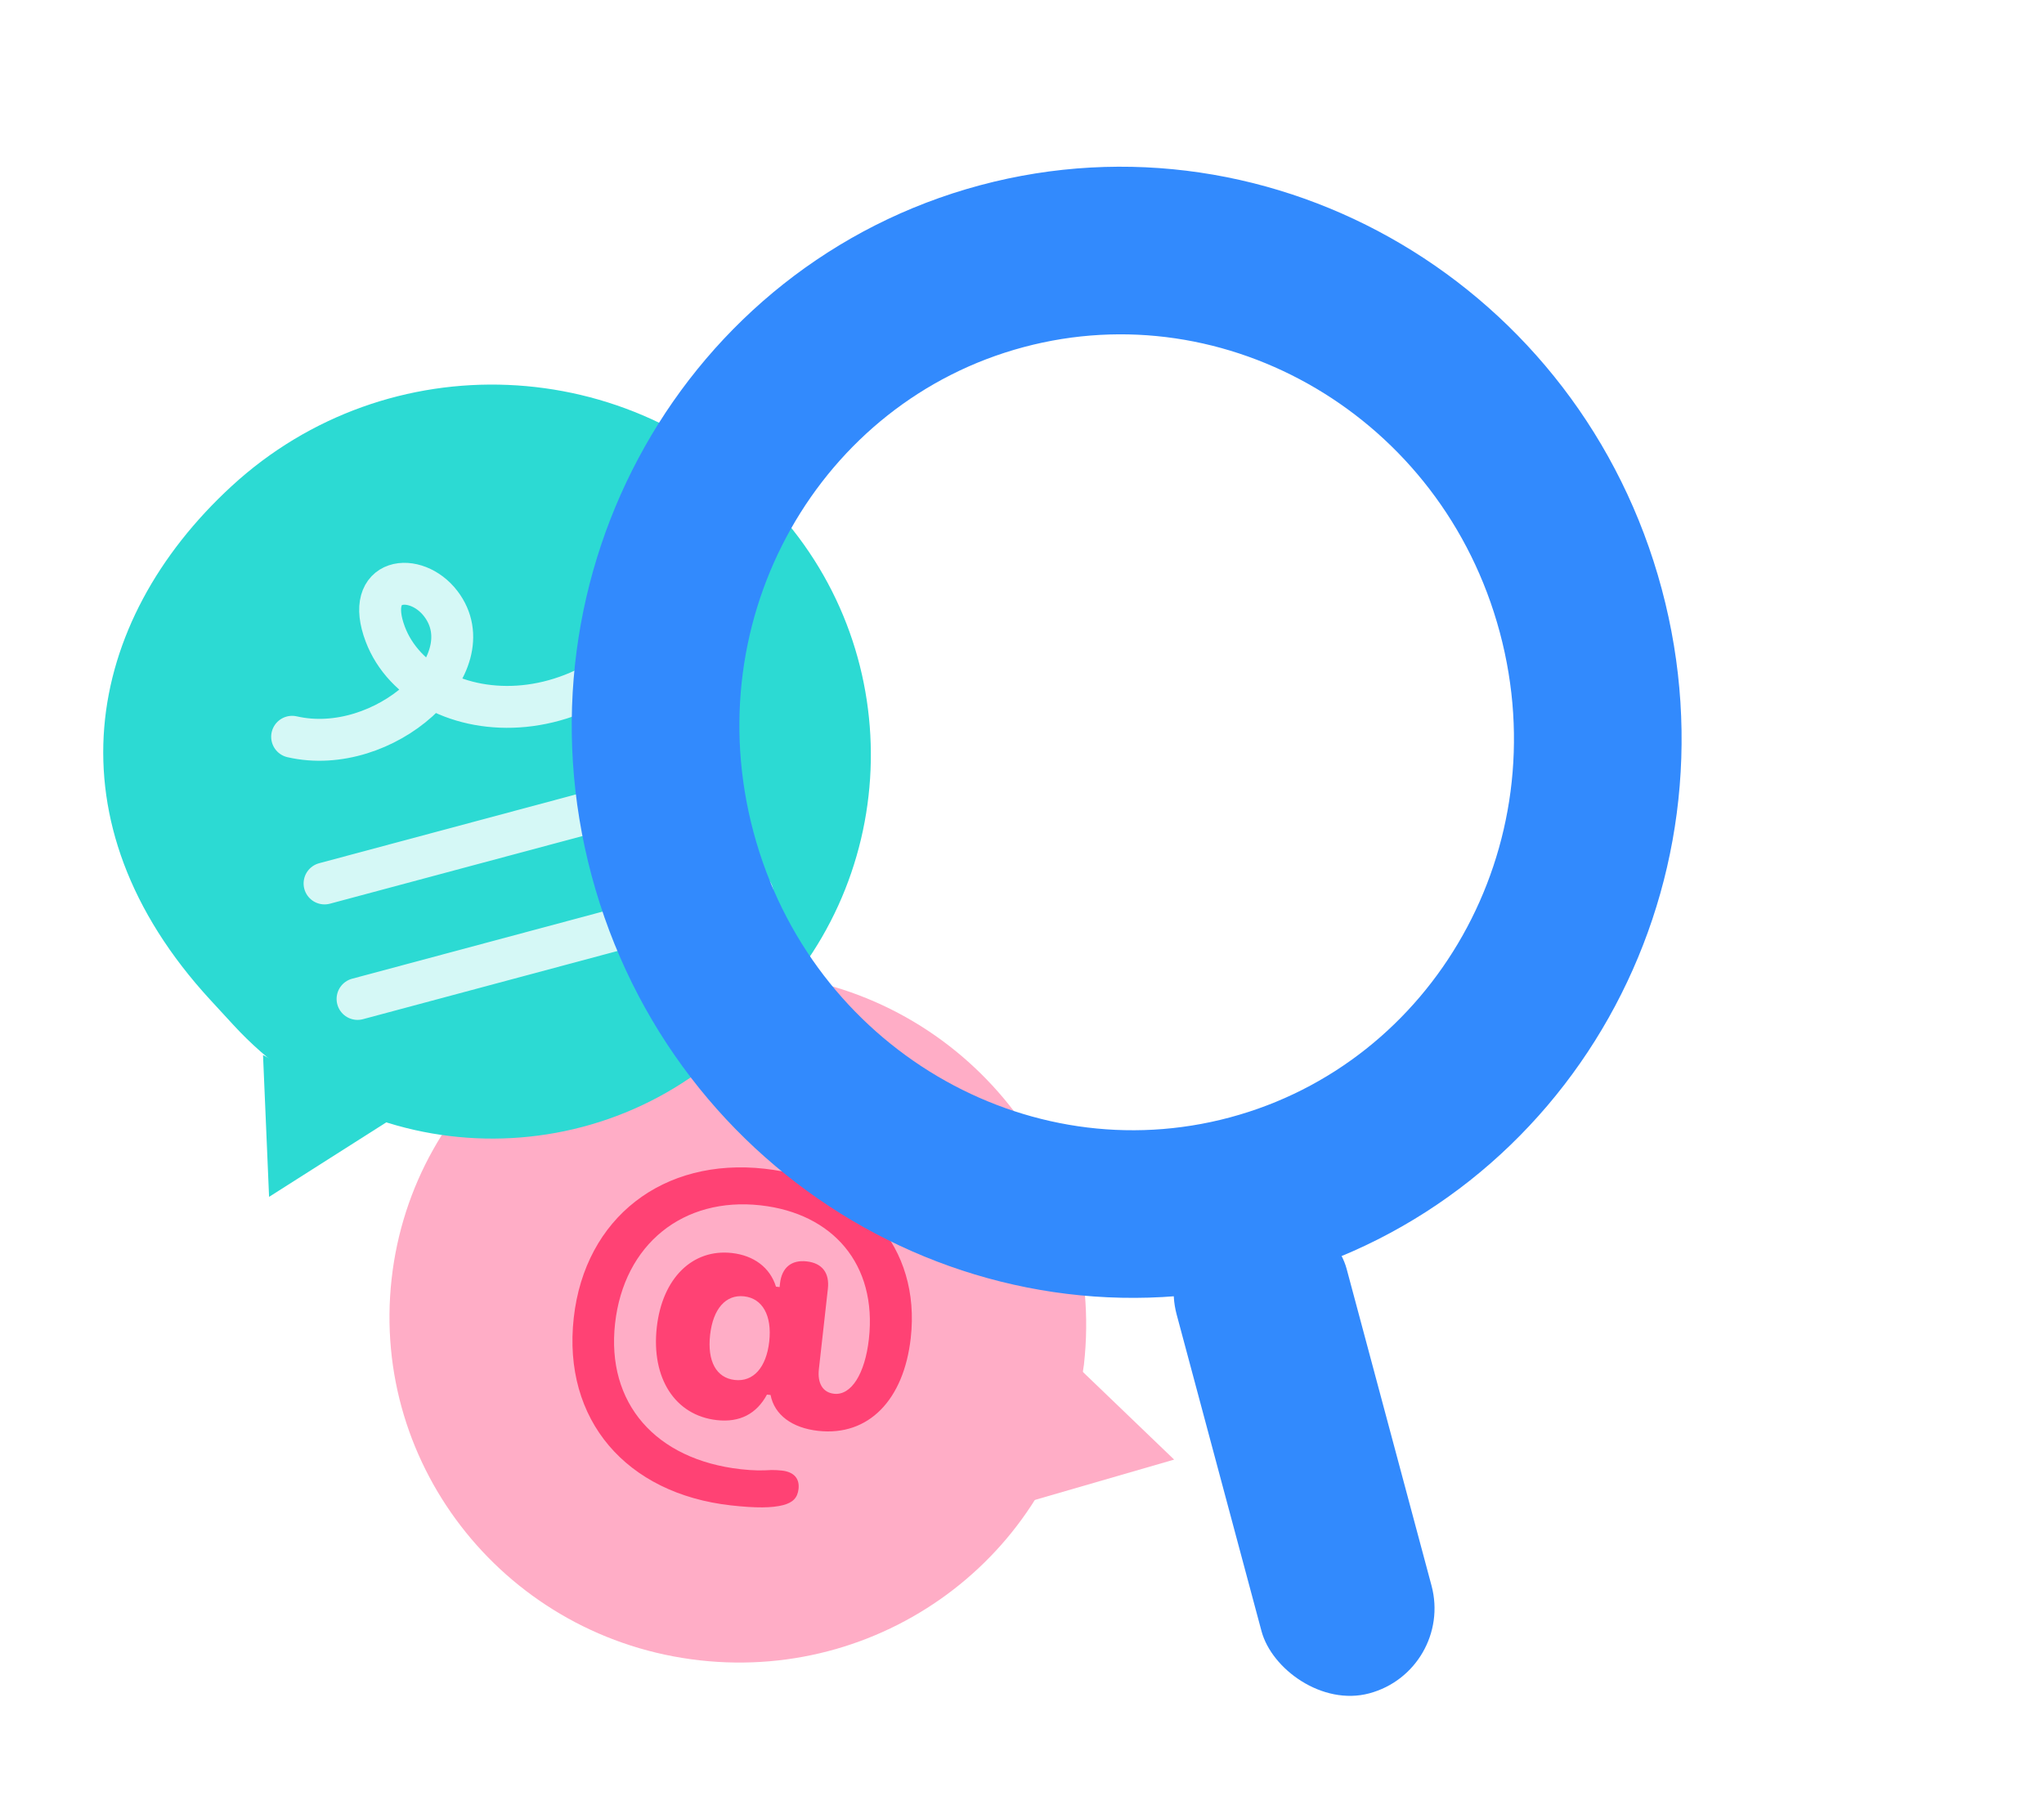 <svg width="120" height="106" viewBox="0 0 120 106" fill="none" xmlns="http://www.w3.org/2000/svg">
  <g filter="url(#filter0_iiiiif_1751_8666)">
    <path d="M52.496 54.726C41.451 53.748 31.601 61.669 30.373 72.625C29.127 83.741 37.228 93.772 48.468 95.029C59.546 96.269 69.538 88.523 71.018 77.658C72.297 66.279 64.105 56.021 52.725 54.751L52.496 54.726Z" fill="#FFADC6"/>
    <path d="M41.065 74.915C40.392 80.924 44.164 85.244 50.292 85.93C51.768 86.096 52.714 86.082 53.355 85.915C53.933 85.764 54.204 85.484 54.262 84.964C54.327 84.386 54.027 83.969 53.283 83.886C53.082 83.864 52.892 83.854 52.677 83.854C52.123 83.888 51.621 83.891 50.877 83.808C45.871 83.247 42.966 79.933 43.491 75.246C44.012 70.594 47.493 67.804 52.038 68.313C56.277 68.787 58.883 71.781 58.392 76.162C58.165 78.192 57.362 79.489 56.346 79.376C55.685 79.302 55.363 78.763 55.457 77.925L55.984 73.214C56.089 72.281 55.651 71.706 54.742 71.604C53.845 71.504 53.279 71.966 53.174 72.899L53.151 73.112L52.938 73.088C52.586 71.961 51.637 71.257 50.35 71.112C48.036 70.853 46.263 72.591 45.94 75.472C45.606 78.46 47.01 80.649 49.466 80.924C50.812 81.075 51.803 80.552 52.408 79.425L52.62 79.448C52.847 80.621 53.886 81.383 55.409 81.554C58.373 81.886 60.442 79.739 60.85 76.102C61.445 70.789 57.946 66.799 52.279 66.164C46.316 65.496 41.724 69.035 41.065 74.915ZM50.519 78.567C49.433 78.446 48.897 77.465 49.07 75.919C49.242 74.384 49.995 73.535 51.069 73.656C52.144 73.776 52.712 74.784 52.542 76.307C52.37 77.842 51.605 78.689 50.519 78.567Z" fill="#FF4274"/>
    <path d="M51.616 57.571C43.473 66.605 29.325 66.678 21.09 57.729L19.727 56.248C10.131 45.822 12.303 34.067 20.979 26.083C30.15 17.642 44.427 18.235 52.867 27.406C60.852 36.082 60.291 49.587 51.616 57.571Z" fill="#2CDAD3"/>
    <path opacity="0.8" d="M24.531 40.8C29.932 42.039 35.978 36.548 33.258 32.986C31.79 31.064 28.725 31.408 30.002 34.781C32.156 40.468 43.368 41.74 48.613 30.559" stroke="white" stroke-width="2.46" stroke-linecap="round" stroke-linejoin="round"/>
    <line opacity="0.8" x1="26.435" y1="49.413" x2="49.627" y2="43.198" stroke="white" stroke-width="2.46" stroke-linecap="round"/>
    <line opacity="0.8" x1="28.372" y1="56.194" x2="51.564" y2="49.979" stroke="white" stroke-width="2.46" stroke-linecap="round"/>
    <rect x="75.125" y="69.739" width="10.333" height="29.573" rx="5.166" transform="rotate(-15 75.125 69.739)" fill="#328AFD"/>
    <path d="M100.185 33.394C104.262 48.608 95.483 63.985 80.859 67.904C66.235 71.822 50.943 62.895 46.867 47.68C42.79 32.466 51.569 17.089 66.193 13.17C80.817 9.252 96.108 18.179 100.185 33.394Z" stroke="#328AFD" stroke-width="9.842"/>
    <path d="M23.178 67.815L22.823 59.491L30.209 63.345L23.178 67.815Z" fill="#2CDAD3"/>
    <path d="M67.695 85.738L69.843 77.027L76.313 83.242L67.695 85.738Z" fill="#FFADC6"/>
  </g>
  <defs>
    <filter id="filter0_iiiiif_1751_8666" x="6.06" y="-0.057" width="107.426" height="104.583" filterUnits="userSpaceOnUse" color-interpolation-filters="sRGB">
      <feFlood flood-opacity="0" result="BackgroundImageFix"/>
      <feBlend mode="normal" in="SourceGraphic" in2="BackgroundImageFix" result="shape"/>
      <feColorMatrix in="SourceAlpha" type="matrix" values="0 0 0 0 0 0 0 0 0 0 0 0 0 0 0 0 0 0 127 0" result="hardAlpha"/>
      <feOffset dx="-7.381" dy="7.381"/>
      <feGaussianBlur stdDeviation="4.921"/>
      <feComposite in2="hardAlpha" operator="arithmetic" k2="-1" k3="1"/>
      <feColorMatrix type="matrix" values="0 0 0 0 1 0 0 0 0 1 0 0 0 0 1 0 0 0 0.24 0"/>
      <feBlend mode="overlay" in2="shape" result="effect1_innerShadow_1751_8666"/>
      <feColorMatrix in="SourceAlpha" type="matrix" values="0 0 0 0 0 0 0 0 0 0 0 0 0 0 0 0 0 0 127 0" result="hardAlpha"/>
      <feOffset dx="-7.381" dy="7.381"/>
      <feGaussianBlur stdDeviation="7.381"/>
      <feComposite in2="hardAlpha" operator="arithmetic" k2="-1" k3="1"/>
      <feColorMatrix type="matrix" values="0 0 0 0 1 0 0 0 0 1 0 0 0 0 1 0 0 0 0.48 0"/>
      <feBlend mode="overlay" in2="effect1_innerShadow_1751_8666" result="effect2_innerShadow_1751_8666"/>
      <feColorMatrix in="SourceAlpha" type="matrix" values="0 0 0 0 0 0 0 0 0 0 0 0 0 0 0 0 0 0 127 0" result="hardAlpha"/>
      <feOffset dy="-2.46"/>
      <feGaussianBlur stdDeviation="7.381"/>
      <feComposite in2="hardAlpha" operator="arithmetic" k2="-1" k3="1"/>
      <feColorMatrix type="matrix" values="0 0 0 0 1 0 0 0 0 1 0 0 0 0 1 0 0 0 0.48 0"/>
      <feBlend mode="overlay" in2="effect2_innerShadow_1751_8666" result="effect3_innerShadow_1751_8666"/>
      <feColorMatrix in="SourceAlpha" type="matrix" values="0 0 0 0 0 0 0 0 0 0 0 0 0 0 0 0 0 0 127 0" result="hardAlpha"/>
      <feOffset dy="-2.46"/>
      <feGaussianBlur stdDeviation="3.691"/>
      <feComposite in2="hardAlpha" operator="arithmetic" k2="-1" k3="1"/>
      <feColorMatrix type="matrix" values="0 0 0 0 0 0 0 0 0 0 0 0 0 0 0 0 0 0 0.32 0"/>
      <feBlend mode="overlay" in2="effect3_innerShadow_1751_8666" result="effect4_innerShadow_1751_8666"/>
      <feColorMatrix in="SourceAlpha" type="matrix" values="0 0 0 0 0 0 0 0 0 0 0 0 0 0 0 0 0 0 127 0" result="hardAlpha"/>
      <feOffset dx="7.381" dy="-7.381"/>
      <feGaussianBlur stdDeviation="19.684"/>
      <feComposite in2="hardAlpha" operator="arithmetic" k2="-1" k3="1"/>
      <feColorMatrix type="matrix" values="0 0 0 0 0 0 0 0 0 0 0 0 0 0 0 0 0 0 0.64 0"/>
      <feBlend mode="overlay" in2="effect4_innerShadow_1751_8666" result="effect5_innerShadow_1751_8666"/>
      <feGaussianBlur stdDeviation="0.246" result="effect6_foregroundBlur_1751_8666"/>
    </filter>
  </defs>
</svg>
